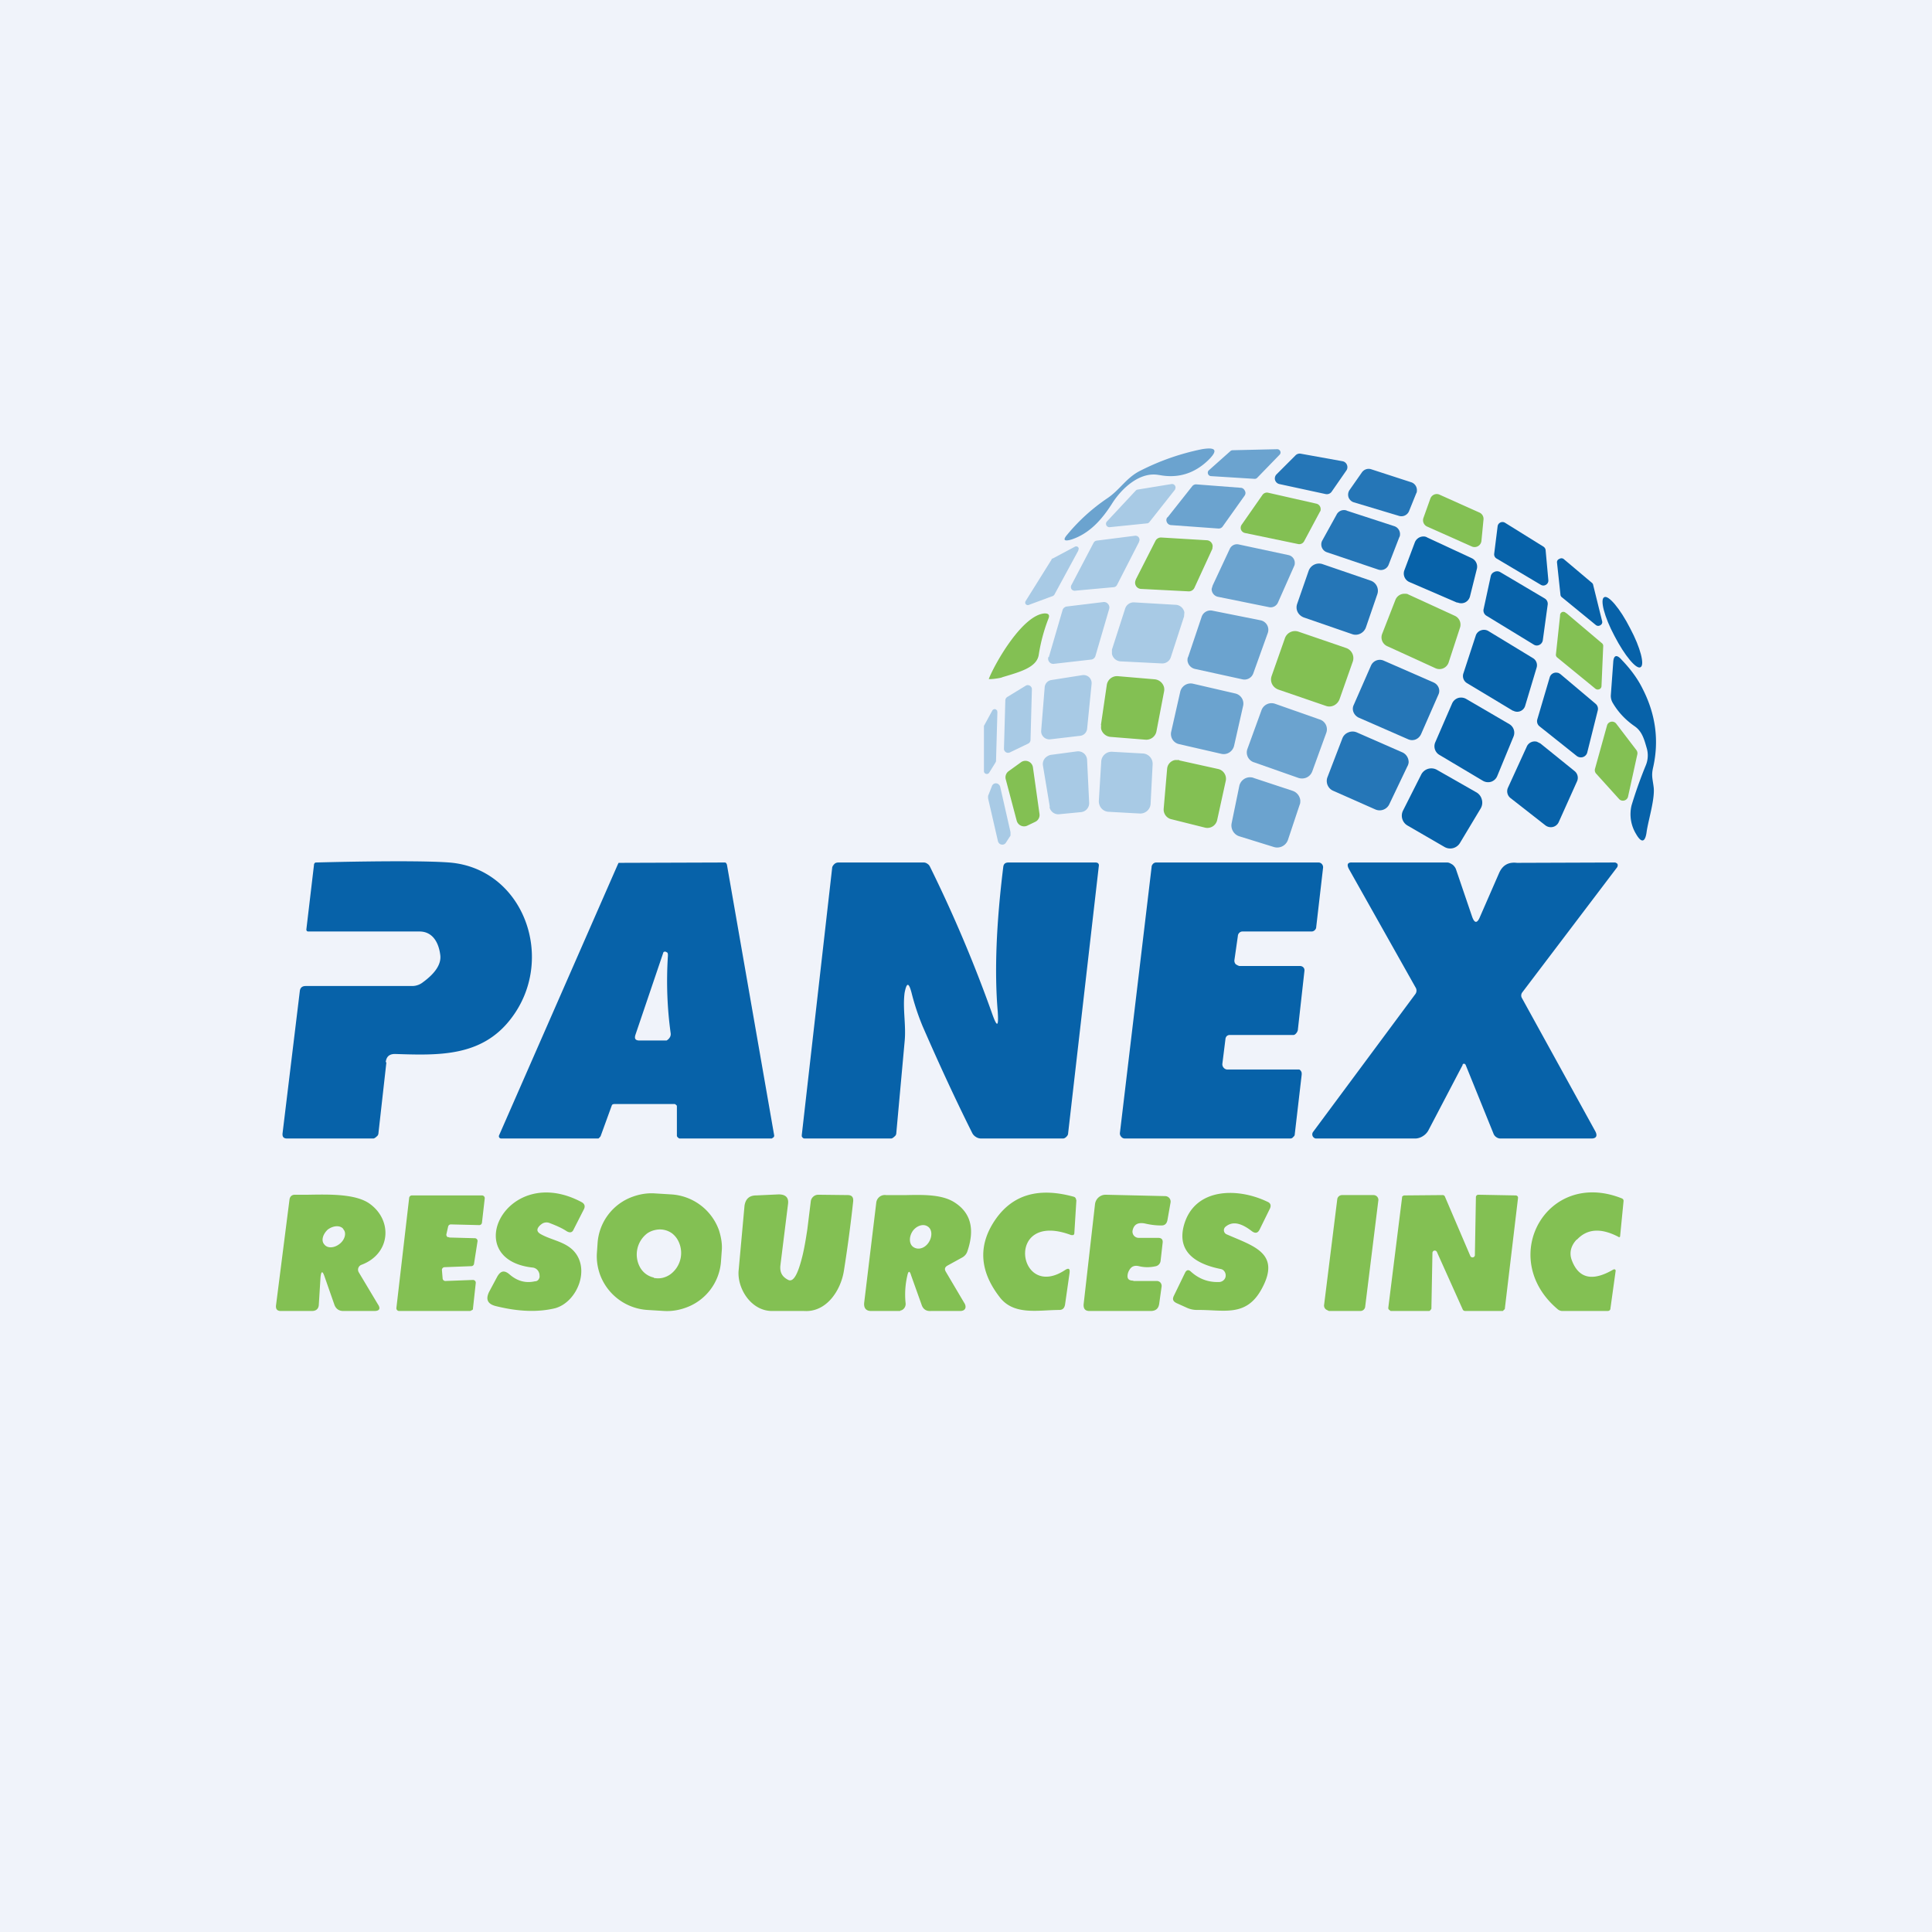 <?xml version='1.0' encoding='utf-8'?>
<!-- by TradeStack -->
<svg width="56" height="56" viewBox="0 0 56 56" xmlns="http://www.w3.org/2000/svg"><path fill="#F0F3FA" d="M0 0h56v56H0z" /><path d="M33.6 13.77c-.55-.11-1.07.37-1.35.8-.3.48-.67.9-1.2 1.07-.21.06-.25.01-.11-.15.34-.41.73-.76 1.16-1.05.37-.25.55-.6.96-.8a6.98 6.98 0 0 1 1.78-.62c.42-.07.47.04.17.33-.4.38-.87.52-1.4.42ZM35.73 13.05l1.3-.03a.1.1 0 0 1 .08.06.09.09 0 0 1-.02.1l-.65.67a.1.1 0 0 1-.07.03l-1.28-.08a.1.1 0 0 1-.06-.16l.64-.57a.1.1 0 0 1 .06-.02Z" fill="#6BA3CF" /><path d="m37.7 13.15 1.22.22a.17.17 0 0 1 .12.1.17.17 0 0 1-.01.16l-.43.62a.17.17 0 0 1-.18.07l-1.34-.29a.17.17 0 0 1-.12-.11.17.17 0 0 1 .04-.17l.55-.55a.17.17 0 0 1 .15-.05ZM39.74 13.6l1.17.38a.24.24 0 0 1 .16.22c0 .04 0 .07-.02.1l-.21.52a.24.24 0 0 1-.3.13l-1.3-.39a.24.24 0 0 1-.15-.14.24.24 0 0 1 .03-.22l.35-.5a.24.24 0 0 1 .27-.1Z" fill="#2576B7" /><path d="m34.06 14.19-.75.95a.1.1 0 0 1-.06.03l-1.08.11a.1.1 0 0 1-.1-.05.1.1 0 0 1 .01-.11l.84-.9a.1.1 0 0 1 .06-.03l.98-.16a.1.1 0 0 1 .1.05.1.1 0 0 1 0 .1Z" fill="#A8CAE5" /><path d="m33.84 15 .72-.91a.14.14 0 0 1 .12-.05l1.3.1a.14.14 0 0 1 .1.08.13.13 0 0 1 0 .14l-.64.9a.14.14 0 0 1-.12.06l-1.38-.1a.14.14 0 0 1-.12-.09.13.13 0 0 1 .02-.14Z" fill="#6BA3CF" /><path d="m36.75 14.28 1.41.32a.16.16 0 0 1 .12.16c0 .02 0 .05-.02.07l-.46.86a.16.16 0 0 1-.17.08l-1.54-.32a.16.16 0 0 1-.12-.1.16.16 0 0 1 .02-.14l.6-.86a.16.16 0 0 1 .16-.07ZM42.66 15.84l-1.3-.58a.2.2 0 0 1-.1-.25l.2-.56a.2.2 0 0 1 .19-.13.2.2 0 0 1 .08.02l1.16.52a.2.2 0 0 1 .11.2l-.06.62a.2.2 0 0 1-.28.16Z" fill="#83C053" /><path d="m39.03 14.8 1.38.45a.24.24 0 0 1 .17.22c0 .04 0 .07-.02.1l-.31.8a.24.24 0 0 1-.3.14l-1.48-.5a.24.24 0 0 1-.15-.13.24.24 0 0 1 0-.2l.42-.76a.24.24 0 0 1 .3-.12Z" fill="#2576B7" /><path d="m44.66 16.95-1.28-.76a.14.14 0 0 1-.07-.14l.1-.8a.14.14 0 0 1 .07-.1.14.14 0 0 1 .14 0l1.11.69a.14.14 0 0 1 .07.1l.08.88a.14.14 0 0 1-.07.13.14.14 0 0 1-.15 0Z" fill="#0762A9" /><path d="m33.02 15.7-.64 1.25a.12.12 0 0 1-.1.07l-1.1.1a.12.12 0 0 1-.12-.04.12.12 0 0 1 0-.13l.64-1.22a.12.12 0 0 1 .09-.06l1.1-.14a.12.12 0 0 1 .12.05.12.12 0 0 1 0 .13Z" fill="#A8CAE5" /><path d="m32.92 16.8.57-1.12a.18.18 0 0 1 .17-.1l1.33.08a.18.18 0 0 1 .16.17l-.01.08-.52 1.13a.18.18 0 0 1-.18.1l-1.37-.07a.18.18 0 0 1-.15-.1.18.18 0 0 1 0-.16Z" fill="#83C053" /><path d="m42.24 17.47-1.39-.6a.27.27 0 0 1-.14-.35l.3-.8a.27.27 0 0 1 .26-.17c.03 0 .07.01.1.03l1.29.6a.27.27 0 0 1 .15.3l-.2.8a.27.27 0 0 1-.14.18.27.27 0 0 1-.23 0Z" fill="#0762A9" /><path d="m36.79 17.6-1.48-.3a.23.23 0 0 1-.19-.23l.03-.1.5-1.07a.23.23 0 0 1 .25-.12l1.45.31a.23.23 0 0 1 .18.22c0 .03 0 .06-.02.1l-.47 1.06a.23.23 0 0 1-.25.13Z" fill="#6BA3CF" /><path d="m31.26 15.95-.7 1.29-.03.03-.7.26a.08.08 0 0 1-.1-.02.08.08 0 0 1 0-.09l.75-1.2c0-.02.01-.03.03-.03l.64-.34a.08.08 0 0 1 .1.01.07.07 0 0 1 0 .09Z" fill="#A8CAE5" /><path d="m46.26 18.12-.99-.81a.1.1 0 0 1-.04-.08l-.1-.93a.1.1 0 0 1 .07-.1.11.11 0 0 1 .12 0l.83.7a.1.1 0 0 1 .03.06l.26 1.05a.1.1 0 0 1-.05.11.11.11 0 0 1-.13 0Z" fill="#0762A9" /><path d="m39.73 16.83-1.4-.48a.32.32 0 0 0-.4.2l-.33.95c-.06.17.03.34.2.4l1.39.48c.16.06.34-.03.4-.19l.33-.96a.31.31 0 0 0-.19-.4Z" fill="#2576B7" /><path d="m44.45 18.68-1.36-.83a.18.18 0 0 1-.09-.18l.21-.97a.17.17 0 0 1 .1-.12.18.18 0 0 1 .17 0l1.3.77a.18.18 0 0 1 .08.18l-.14 1.02a.18.18 0 0 1-.19.16.18.18 0 0 1-.08-.03Z" fill="#0762A9" /><path d="m41.61 19.37-1.4-.64a.28.28 0 0 1-.15-.35l.39-1a.28.28 0 0 1 .26-.17c.04 0 .08 0 .11.02l1.35.62a.28.28 0 0 1 .15.34l-.33 1.01a.28.28 0 0 1-.38.17Z" fill="#83C053" /><path d="M46.8 18.44c.29.56.63.97.75.9.13-.06 0-.57-.3-1.13-.29-.57-.63-.97-.75-.9-.13.06 0 .57.3 1.13Z" fill="#0762A9" /><path d="m30.4 19.05.4-1.37a.15.15 0 0 1 .12-.1l1.07-.13a.15.15 0 0 1 .13.06.15.15 0 0 1 .03.14l-.4 1.37a.15.15 0 0 1-.14.1l-1.05.12a.15.15 0 0 1-.17-.2ZM32.23 18.83l.38-1.18a.26.26 0 0 1 .26-.19l1.2.07a.27.27 0 0 1 .26.22l-.01.12-.38 1.17a.26.26 0 0 1-.26.19l-1.2-.06a.27.27 0 0 1-.25-.22v-.12Z" fill="#A8CAE5" /><path d="m35.14 17.7 1.4.28a.28.28 0 0 1 .21.36l-.42 1.17a.27.27 0 0 1-.32.18l-1.37-.3a.28.28 0 0 1-.22-.24c0-.04 0-.08.02-.11l.39-1.16a.27.27 0 0 1 .31-.18Z" fill="#6BA3CF" /><path d="M29.05 19.63c-.01.02-.35.07-.39.05.2-.5.99-1.86 1.62-1.9.12 0 .15.05.11.15a5 5 0 0 0-.28 1.04c-.05.37-.52.5-1.06.66ZM45.4 17.77l1.04.88a.1.1 0 0 1 .03.08l-.05 1.16a.1.1 0 0 1-.07.09.11.11 0 0 1-.11-.02l-1.1-.9a.1.1 0 0 1-.04-.1l.12-1.12a.1.1 0 0 1 .06-.1.1.1 0 0 1 .11.03Z" fill="#83C053" /><path d="m43.85 20.6-1.33-.8a.24.24 0 0 1-.1-.29l.36-1.1a.24.24 0 0 1 .15-.14.25.25 0 0 1 .21.02l1.3.79a.24.24 0 0 1 .1.27l-.33 1.1a.24.24 0 0 1-.25.18.25.25 0 0 1-.1-.03Z" fill="#0762A9" /><path d="m39.01 18.78-1.37-.47a.31.31 0 0 0-.4.2l-.38 1.08c-.06.17.03.34.2.4l1.37.47c.16.06.34-.03.4-.2l.38-1.08a.31.31 0 0 0-.2-.4Z" fill="#83C053" /><path d="M47.62 19.98c.37.73.47 1.48.3 2.25-.06.25-.02.33.01.57.05.33-.15.96-.2 1.3-.04.32-.15.35-.31.07a1.1 1.1 0 0 1-.13-.82c.12-.4.26-.79.42-1.18a.75.75 0 0 0 .02-.49c-.07-.24-.13-.48-.35-.63-.26-.18-.47-.4-.63-.67a.4.4 0 0 1-.06-.22l.07-.96c.01-.21.1-.24.24-.08.26.27.47.55.62.86Z" fill="#0762A9" /><path d="m41.55 19.78-1.44-.63a.28.28 0 0 0-.37.14l-.5 1.14c-.07.14 0 .3.14.37l1.44.63c.14.06.3 0 .37-.15l.5-1.14c.07-.14 0-.3-.14-.36Z" fill="#2576B7" /><path d="m45.7 21.91-1.08-.86a.19.19 0 0 1-.06-.2l.36-1.22a.19.19 0 0 1 .22-.13c.03 0 .06.02.09.04l1.02.86a.19.19 0 0 1 .06.2l-.3 1.2a.19.19 0 0 1-.22.15.2.2 0 0 1-.09-.04Z" fill="#0762A9" /><path d="m30.18 21.17.1-1.24a.23.23 0 0 1 .2-.22l.89-.14a.24.24 0 0 1 .2.06.24.24 0 0 1 .07.2l-.13 1.3a.23.23 0 0 1-.22.2l-.85.1a.24.24 0 0 1-.25-.16.23.23 0 0 1-.01-.1Z" fill="#A8CAE5" /><path d="m31.91 21.02.17-1.16a.3.3 0 0 1 .33-.26l1.06.09a.31.31 0 0 1 .27.23.3.3 0 0 1 0 .13l-.22 1.15a.3.3 0 0 1-.32.24l-1-.08a.31.31 0 0 1-.28-.22.3.3 0 0 1 0-.12Z" fill="#83C053" /><path d="m35.8 20.1-1.21-.28a.31.31 0 0 0-.38.23l-.26 1.15a.3.3 0 0 0 .23.37l1.22.28c.17.04.33-.07.37-.23l.26-1.15a.3.3 0 0 0-.23-.37Z" fill="#6BA3CF" /><path d="m29.91 19.98-.04 1.47a.12.12 0 0 1-.06.1l-.54.26a.12.12 0 0 1-.17-.1l.04-1.41a.12.12 0 0 1 .06-.1l.54-.33a.12.12 0 0 1 .17.1Z" fill="#A8CAE5" /><path d="m42.98 22.63-1.26-.75a.29.29 0 0 1-.12-.36l.49-1.13a.29.29 0 0 1 .18-.16.3.3 0 0 1 .23.03l1.25.73a.29.29 0 0 1 .12.36l-.47 1.14a.29.29 0 0 1-.18.17.3.3 0 0 1-.24-.03Z" fill="#0762A9" /><path d="m38.24 20.85-1.28-.45a.31.31 0 0 0-.4.2l-.4 1.1a.3.3 0 0 0 .2.4l1.28.45c.17.05.34-.03.4-.2l.4-1.1a.3.3 0 0 0-.2-.4Z" fill="#6BA3CF" /><path d="M28.52 22.36v-1.32l.24-.44a.08.08 0 0 1 .1-.04l.04.03.01.05-.04 1.43-.02.04-.18.29a.08.08 0 0 1-.09.03.08.08 0 0 1-.06-.07Z" fill="#A8CAE5" /><path d="m47.46 21.86-.27 1.23a.15.15 0 0 1-.1.11.15.15 0 0 1-.16-.04l-.66-.73a.15.15 0 0 1-.04-.14l.35-1.26a.15.15 0 0 1 .12-.11.15.15 0 0 1 .15.06l.58.76a.15.15 0 0 1 .03.12Z" fill="#83C053" /><path d="m39.33 21.23 1.3.57a.31.31 0 0 1 .2.3.3.3 0 0 1-.04.12l-.52 1.09a.31.31 0 0 1-.41.15l-1.22-.54a.31.31 0 0 1-.16-.4l.43-1.12a.3.3 0 0 1 .17-.17.31.31 0 0 1 .25 0Z" fill="#2576B7" /><path d="m44.65 21.55.99.8a.25.25 0 0 1 .07.3l-.53 1.18a.25.25 0 0 1-.17.14.26.26 0 0 1-.22-.05l-1.01-.79a.25.25 0 0 1-.07-.3l.54-1.18a.25.25 0 0 1 .3-.15l.1.05Z" fill="#0762A9" /><path d="m30.43 23.39-.2-1.2a.26.26 0 0 1 .13-.27.26.26 0 0 1 .1-.04l.75-.1a.26.26 0 0 1 .3.25l.06 1.24a.26.26 0 0 1-.24.27l-.62.06a.26.26 0 0 1-.29-.21ZM33.13 21.84l-.9-.05a.3.3 0 0 0-.31.28l-.07 1.15c0 .17.12.3.28.31l.9.05a.3.3 0 0 0 .32-.27l.06-1.16a.3.3 0 0 0-.28-.31Z" fill="#A8CAE5" /><path d="m29.94 22.24.19 1.35a.22.22 0 0 1-.12.23l-.23.11a.22.22 0 0 1-.26-.05.22.22 0 0 1-.05-.09l-.32-1.21a.22.22 0 0 1 .09-.23l.36-.26a.22.22 0 0 1 .34.15ZM34.18 22.04l1.13.25a.29.29 0 0 1 .22.34l-.25 1.14a.29.29 0 0 1-.35.22l-1-.25a.29.29 0 0 1-.2-.3l.1-1.16a.28.28 0 0 1 .23-.25h.12Z" fill="#83C053" /><path d="m41.66 22.32 1.14.65a.33.33 0 0 1 .15.2.33.33 0 0 1-.03.26l-.6 1a.33.33 0 0 1-.45.12l-1.07-.62a.33.33 0 0 1-.13-.44l.52-1.03a.33.33 0 0 1 .47-.14Z" fill="#0762A9" /><path d="m36.34 22.55 1.12.37a.33.33 0 0 1 .23.28c0 .05 0 .09-.02.13l-.34 1.02a.33.33 0 0 1-.41.2l-1-.31a.33.33 0 0 1-.22-.38l.22-1.07a.32.32 0 0 1 .29-.26c.04 0 .09 0 .13.02Z" fill="#6BA3CF" /><path d="m28.93 24.4-.29-1.26v-.07l.11-.28a.12.12 0 0 1 .2-.05c.02.01.03.04.04.06l.3 1.32v.1l-.13.2a.12.12 0 0 1-.13.06.12.12 0 0 1-.1-.09Z" fill="#A8CAE5" /><path d="M19.56 32H17.8l-.04.01a.07.07 0 0 0-.03.04l-.32.88-.02.03c-.02.01-.03.04-.05.04h-2.81a.07.07 0 0 1-.06-.03.07.07 0 0 1 0-.07l3.44-7.85.02-.04h.04L21 25c.02 0 .03 0 .05.02l.02.04 1.37 7.85a.07.07 0 0 1-.04.07l-.03.02H19.7c-.02 0-.04-.02-.05-.03a.07.07 0 0 1-.03-.05v-.84c0-.02 0-.04-.02-.05-.01-.01-.03-.03-.05-.03Zm-.24-1.84a.25.25 0 0 0 .1-.1.18.18 0 0 0 .02-.11c-.1-.72-.13-1.47-.08-2.25 0-.05 0-.09-.04-.1a.07.07 0 0 0-.09 0l-.01.03-.8 2.36c-.04.12 0 .17.12.17h.78ZM42.4 30.86l-.99 1.89a.44.44 0 0 1-.15.17.44.44 0 0 1-.22.08h-2.9a.1.1 0 0 1-.05-.02.12.12 0 0 1-.03-.17l2.96-3.99a.17.17 0 0 0 .01-.2l-1.93-3.43c-.07-.13-.04-.2.1-.19h2.75c.05 0 .1.03.15.06.04.03.08.08.1.13l.47 1.38c.07.2.15.2.23 0l.55-1.26c.1-.23.27-.33.52-.3l2.85-.01.04.02a.07.07 0 0 1 .03.07l-.01.04-2.76 3.64a.15.15 0 0 0 0 .17l2.12 3.85c.07.13.03.21-.11.21h-2.65a.21.21 0 0 1-.11-.04.21.21 0 0 1-.08-.1l-.81-2-.02-.02a.05.05 0 0 0-.07.02ZM11.2 30.79l-.23 2.05c0 .04-.02.08-.05.1-.03.03-.07.06-.1.06h-2.5c-.1 0-.14-.05-.13-.15l.5-4.12c.01-.1.07-.15.17-.15h3.1a.5.5 0 0 0 .3-.11c.37-.27.54-.54.5-.8-.05-.38-.24-.67-.6-.67H8.94c-.04 0-.06-.02-.06-.06l.22-1.86c0-.04.02-.08.06-.08 0 0 2.8-.08 3.86 0 2.17.17 3.12 2.82 1.78 4.54-.85 1.1-2.1 1.05-3.35 1.01-.16 0-.25.07-.27.24ZM28.75 29.36c.15.43.2.42.17-.04-.1-1.17-.04-2.57.16-4.19.01-.09.06-.13.15-.13h2.54l.04.01a.08.08 0 0 1 .04.05.1.1 0 0 1 0 .04l-.89 7.75c0 .04-.02.07-.05.1-.03.03-.06.05-.1.05h-2.38a.28.28 0 0 1-.15-.05.28.28 0 0 1-.1-.11c-.49-.98-.97-2.02-1.44-3.1a6.95 6.95 0 0 1-.32-.97c-.08-.3-.14-.3-.2.01-.06.47.05.94 0 1.42l-.24 2.64c0 .04-.02.08-.05.1-.03.03-.07.06-.1.06h-2.5a.08.08 0 0 1-.07-.03l-.02-.03v-.04l.88-7.74c0-.04.03-.08.06-.11a.17.17 0 0 1 .12-.05h2.47c.04 0 .07.01.1.03a.2.2 0 0 1 .08.08 39.8 39.8 0 0 1 1.8 4.25ZM35.92 28h1.76c.08 0 .14.06.13.14l-.19 1.7c0 .06-.07.16-.13.16h-1.83a.13.13 0 0 0-.1.03.14.14 0 0 0-.04.09l-.09.72a.15.15 0 0 0 .04.11.14.14 0 0 0 .1.05h2.09a.14.14 0 0 1 .07.1v.05l-.2 1.72c0 .03-.01.06-.04.08-.02.03-.05.05-.09.05h-4.8a.13.13 0 0 1-.1-.05.14.14 0 0 1-.04-.1l.92-7.72c0-.04.02-.07.05-.1a.13.13 0 0 1 .09-.03h4.7a.13.13 0 0 1 .1.05.14.14 0 0 1 .03.1l-.2 1.73c0 .03-.02.06-.04.08a.13.13 0 0 1-.09.04h-2a.13.13 0 0 0-.1.04.14.14 0 0 0-.04.09l-.1.7a.15.15 0 0 0 .04.12l.05.03.05.02Z" fill="#0762A9" /><path d="M15.67 35.77c.3.17.66.21.92.45.55.52.15 1.52-.5 1.7-.5.12-1.06.1-1.71-.06-.25-.06-.31-.2-.2-.42l.23-.43c.1-.18.21-.2.36-.07.22.19.46.26.73.2.08 0 .12-.05.14-.12 0-.05 0-.1-.02-.14a.22.22 0 0 0-.19-.14c-2.12-.24-.75-3.05 1.42-1.9.1.05.12.13.07.22l-.29.57c-.04.1-.11.11-.2.06-.15-.1-.32-.17-.5-.24a.24.24 0 0 0-.2.01.44.44 0 0 0-.08.06c-.1.1-.1.18.02.25ZM20.9 36.54a1.54 1.54 0 0 1-1.04 1.37c-.2.07-.4.1-.6.09l-.49-.03a1.57 1.57 0 0 1-1.38-1.03c-.07-.2-.1-.4-.09-.6l.02-.29a1.54 1.54 0 0 1 1.04-1.37c.2-.07.4-.1.6-.09l.49.03a1.57 1.57 0 0 1 1.39 1.04c.06.19.1.4.08.6l-.02.28Zm-1.95.5a.6.6 0 0 0 .25 0 .64.64 0 0 0 .24-.11.77.77 0 0 0 .21-.98.64.64 0 0 0-.17-.2.6.6 0 0 0-.48-.1.64.64 0 0 0-.24.1.77.77 0 0 0-.21.98.6.6 0 0 0 .4.3ZM31.2 34.78l-.06.97a.07.07 0 0 1-.03.05h-.06c-1.94-.73-1.56 1.91-.19 1.02.12-.08.16-.05.14.09l-.13.91c-.02.1-.07.15-.17.15-.6 0-1.32.17-1.73-.38-.6-.78-.62-1.54-.09-2.28.5-.69 1.24-.9 2.25-.62a.09.09 0 0 1 .06.09ZM35.56 35.78c.77.34 1.58.54 1.01 1.58-.45.83-1.1.6-1.87.61-.1 0-.2-.02-.29-.06l-.31-.14c-.1-.05-.12-.11-.08-.2l.33-.68c.04-.08.1-.1.17-.03.22.2.49.31.8.3a.2.2 0 0 0 .19-.11.2.2 0 0 0-.06-.24.2.2 0 0 0-.08-.03c-.64-.13-1.26-.45-1.06-1.24.29-1.11 1.54-1.13 2.42-.71.1.04.12.11.08.2l-.3.61c-.05.1-.12.12-.22.05-.32-.25-.57-.3-.77-.13a.13.13 0 0 0 .04.22ZM45.7 35.93c-.17.18-.22.39-.14.6.2.53.6.62 1.2.27l.03-.01a.05.05 0 0 1 .04.03v.02l-.15 1.08c0 .05-.03.08-.09.08h-1.31a.22.22 0 0 1-.14-.06c-1.75-1.49-.3-4.08 1.88-3.2.03.02.04.04.04.07l-.1 1.02c0 .03-.03.04-.05.02-.5-.26-.9-.24-1.2.08Z" fill="#83C053" /><path d="m13.02 35.87.74.02a.08.08 0 0 1 .08.1l-.1.64a.08.08 0 0 1-.07.07l-.79.03a.08.08 0 0 0-.07.09l.02.24a.08.08 0 0 0 .08.07l.8-.03a.08.08 0 0 1 .08.09l-.08.73c0 .02 0 .04-.02.05l-.06.03h-2.06a.08.08 0 0 1-.08-.09l.37-3.19a.08.08 0 0 1 .08-.07h2.03a.08.08 0 0 1 .08.09l-.08.7a.08.08 0 0 1-.09.07l-.81-.02a.08.08 0 0 0-.08.06l-.05.22a.08.08 0 0 0 .04.09h.04ZM22.85 37.1c.15.07.28-.17.41-.7.06-.25.1-.5.14-.76l.1-.81a.22.22 0 0 1 .22-.2l.85.01c.12 0 .17.06.16.18a41.2 41.2 0 0 1-.27 2.02c-.09.56-.5 1.2-1.15 1.16h-.93c-.62 0-1.02-.67-.97-1.18l.17-1.87c.03-.2.14-.3.34-.3l.65-.03c.2 0 .3.09.27.29l-.22 1.77c-.02.2.05.33.23.42ZM32.85 37.13h.67a.15.15 0 0 1 .11.04.15.15 0 0 1 .04.12l-.07.5c-.02.14-.1.21-.25.21h-1.77c-.13 0-.18-.07-.17-.2l.33-2.9a.31.31 0 0 1 .31-.27l1.73.04a.16.16 0 0 1 .15.18l-.09.51c-.02.11-.08.17-.2.16-.15 0-.3-.02-.47-.06-.19-.03-.3.03-.34.2a.18.18 0 0 0 .17.22h.57c.1 0 .14.05.13.14l-.06.53a.18.18 0 0 1-.13.15c-.17.04-.34.04-.5 0-.13-.03-.22.01-.28.12a.34.34 0 0 0-.04.1c-.03.14.02.2.16.2ZM38.38 37.82l.38-3.05a.14.14 0 0 1 .14-.13h.91a.14.14 0 0 1 .14.17l-.38 3.07a.14.14 0 0 1-.14.12h-.91l-.06-.03a.14.14 0 0 1-.08-.15ZM42.85 34.63l1.08.02a.07.07 0 0 1 .07.05v.03l-.38 3.19c0 .01 0 .03-.02.04l-.04.04h-1.1l-.03-.01a.07.07 0 0 1-.03-.03l-.75-1.67a.07.07 0 0 0-.08-.04.07.07 0 0 0-.05.07l-.03 1.6c0 .01 0 .03-.02.04-.01.02-.03.04-.05.04h-1.1c-.02 0-.03-.01-.03-.02a.07.07 0 0 1-.05-.07l.4-3.2c0-.02 0-.03.02-.04a.07.07 0 0 1 .04-.02l1.12-.01a.07.07 0 0 1 .06.04l.74 1.73a.07.07 0 0 0 .13-.02l.03-1.69a.07.07 0 0 1 .07-.07ZM9.24 37.83l.05-.8c.02-.2.06-.2.12-.02l.28.8c.04.12.13.19.26.19h.9c.15 0 .19-.07.1-.2l-.55-.92a.15.15 0 0 1 .08-.22c.85-.32.91-1.3.22-1.78-.41-.28-1.17-.26-1.77-.25h-.38c-.1 0-.15.06-.16.15L8 37.84c-.01.1.03.16.14.16h.9c.12 0 .19-.06.2-.17Zm.71-2.2c.1.1.05.3-.1.42-.16.13-.36.14-.45.02-.1-.11-.04-.3.1-.43.16-.12.36-.13.45-.02ZM26.25 37.78c-.03-.28-.01-.55.05-.81.03-.14.07-.14.11 0l.3.84c.04.13.13.2.27.19h.85c.16 0 .2-.12.11-.25l-.52-.88c-.05-.08-.04-.14.05-.19l.4-.22c.08-.04.14-.1.17-.19.22-.64.1-1.11-.36-1.41-.36-.24-.9-.23-1.4-.22h-.6a.25.25 0 0 0-.28.21l-.35 2.9c-.02.16.05.25.2.25h.8c.03 0 .05 0 .06-.02h.02a.2.2 0 0 0 .12-.2Zm.23-1.63c-.13-.08-.14-.29-.03-.46.11-.16.31-.23.44-.14.13.08.14.29.03.46-.11.17-.3.23-.44.14Z" fill="#83C053" /></svg>